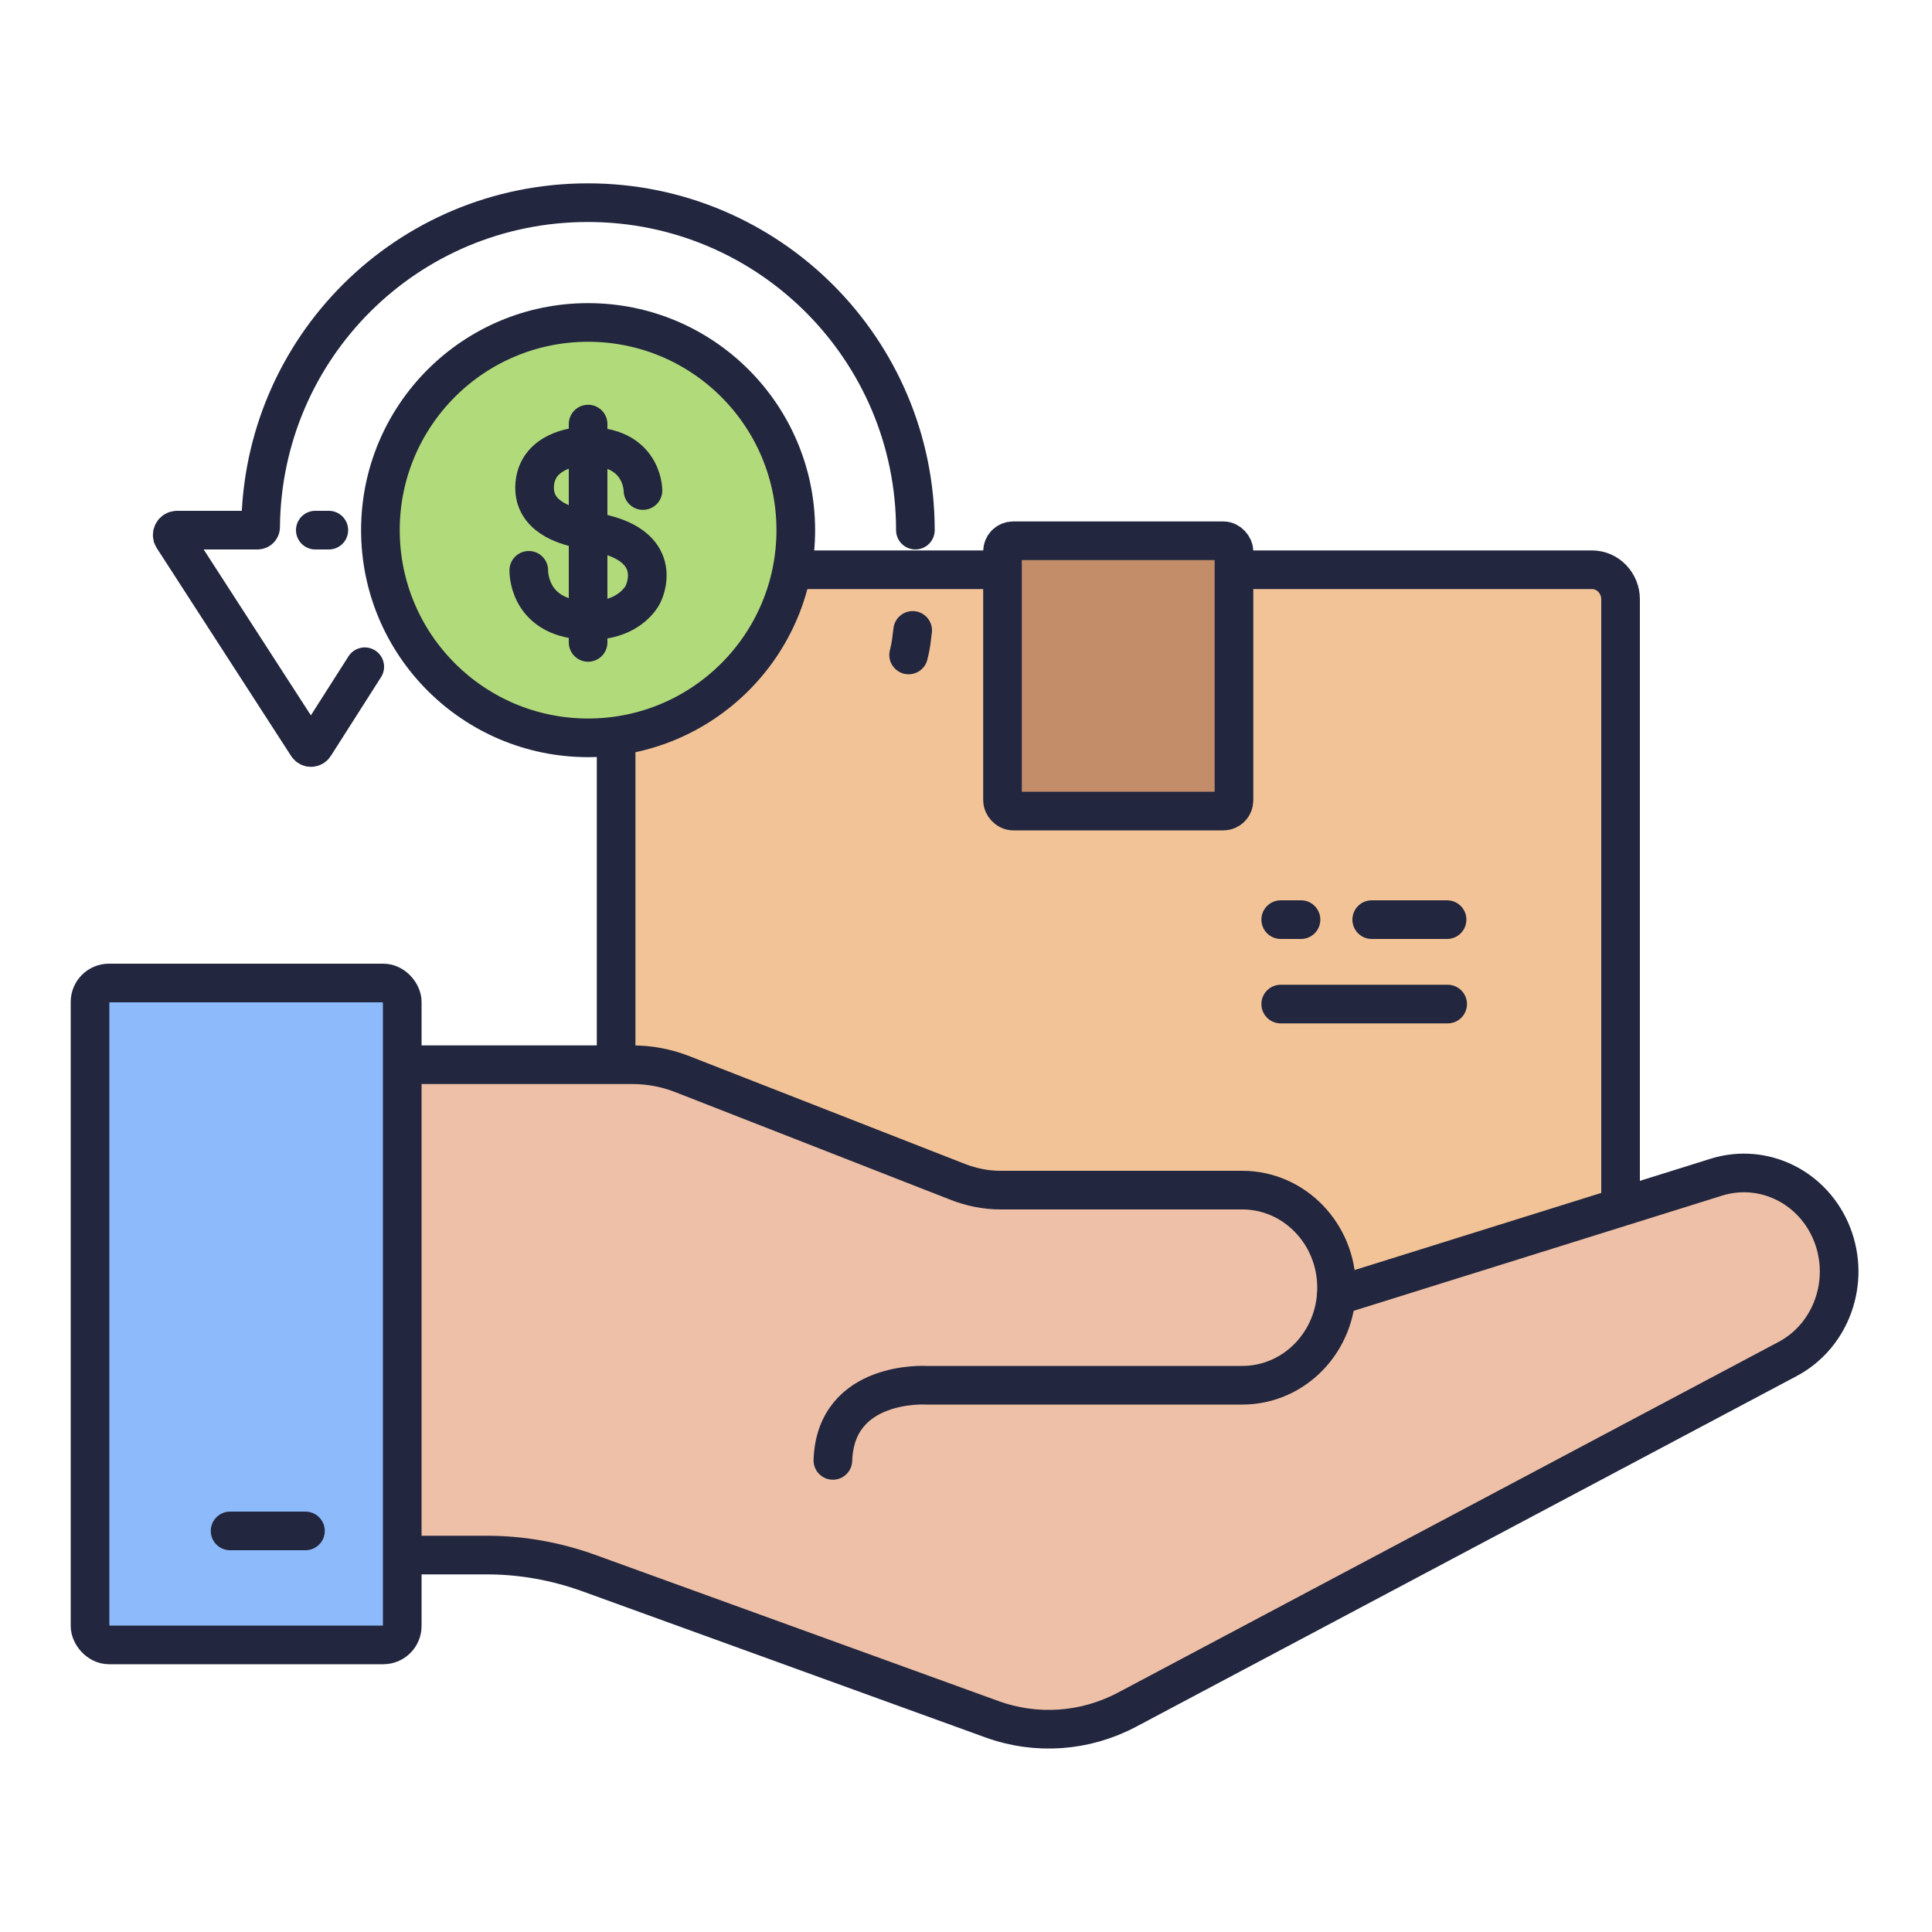 <?xml version="1.0" encoding="UTF-8"?>
<svg id="Layer_1" data-name="Layer 1" xmlns="http://www.w3.org/2000/svg" viewBox="0 0 100 100">
  <defs>
    <style>
      .cls-1 {
        fill: #8cbafa;
      }

      .cls-1, .cls-2, .cls-3, .cls-4, .cls-5, .cls-6 {
        stroke: #22263e;
        stroke-miterlimit: 10;
        stroke-width: 2px;
      }

      .cls-2 {
        fill: none;
      }

      .cls-2, .cls-5 {
        stroke-linecap: round;
      }

      .cls-3 {
        fill: #f2c397;
      }

      .cls-7 {
        fill: #eec0a7;
      }

      .cls-4 {
        fill: #b1da7a;
      }

      .cls-5 {
        fill: #e8d5b2;
      }

      .cls-6 {
        fill: #c38d69;
      }
    </style>
  </defs>
  <path class="cls-3" d="M83.88,69.95V31.02c0-.84-.66-1.53-1.48-1.53H33.37c-.82,0-1.48,.68-1.48,1.53v31.52l18.02,6.99h13.31s4.95,.88,4.72,5.38l15.95-4.96Z"/>
  <rect class="cls-6" x="51.89" y="27.99" width="11.98" height="13.99" rx=".55" ry=".55"/>
  <g>
    <line class="cls-5" x1="66.29" y1="51.97" x2="74.93" y2="51.97"/>
    <g>
      <line class="cls-5" x1="71" y1="47.6" x2="74.9" y2="47.6"/>
      <line class="cls-5" x1="66.29" y1="47.6" x2="67.34" y2="47.6"/>
    </g>
  </g>
  <path class="cls-7" d="M20.95,80.25h4.4c1.79,0,3.57,.31,5.26,.93l20.88,7.57c2.3,.83,4.82,.65,6.99-.5l34.17-18.14c2.27-1.21,3.28-4.01,2.32-6.46h0c-.96-2.44-3.56-3.72-5.99-2.96l-19.67,6.15s2.32-7.42-19.87-5.65l-16.84-6.07h-11.92l.28,25.14"/>
  <path class="cls-2" d="M20.82,55.11h11.92c.87,0,1.74,.16,2.56,.48l14.29,5.59c.7,.27,1.44,.42,2.19,.42h12.52c2.69,0,4.88,2.26,4.88,5.05h0c0,2.79-2.18,5.05-4.88,5.05h-16.35s-4.7-.29-4.84,3.89"/>
  <path class="cls-2" d="M69.17,67.08l19.67-6.15c2.44-.76,5.03,.52,5.99,2.96h0c.96,2.45-.04,5.26-2.32,6.46l-34.17,18.14c-2.17,1.15-4.69,1.33-6.99,.5l-20.88-7.57c-1.69-.61-3.47-.93-5.26-.93h-4.4"/>
  <rect class="cls-1" x="4.66" y="50.88" width="16.16" height="34.26" rx=".98" ry=".98"/>
  <line class="cls-5" x1="11.91" y1="79.24" x2="15.81" y2="79.24"/>
  <g>
    <path class="cls-2" d="M47.24,32.63c-.08,.6-.07,.7-.21,1.27"/>
    <path class="cls-2" d="M47.38,27.44c0-9.36-7.59-16.95-16.95-16.95S13.57,18,13.49,27.28c0,.09-.07,.16-.16,.16h-4.17c-.19,0-.31,.22-.21,.38l6.96,10.77c.09,.14,.29,.13,.37,0l2.6-4.08"/>
    <circle class="cls-4" cx="30.44" cy="27.44" r="10.75"/>
    <line class="cls-2" x1="16.32" y1="27.44" x2="17.02" y2="27.44"/>
    <g>
      <path class="cls-2" d="M33.28,25.39s.01-2.55-3.38-2.26c0,0-2.05,.15-2.22,1.9s1.71,2.18,2.22,2.31l1.09,.24c3.57,.74,2.29,3.18,2.29,3.18,0,0-.74,1.62-3.36,1.32s-2.55-2.56-2.55-2.56"/>
      <line class="cls-2" x1="30.44" y1="21.95" x2="30.44" y2="33.25"/>
    </g>
  </g>
</svg>